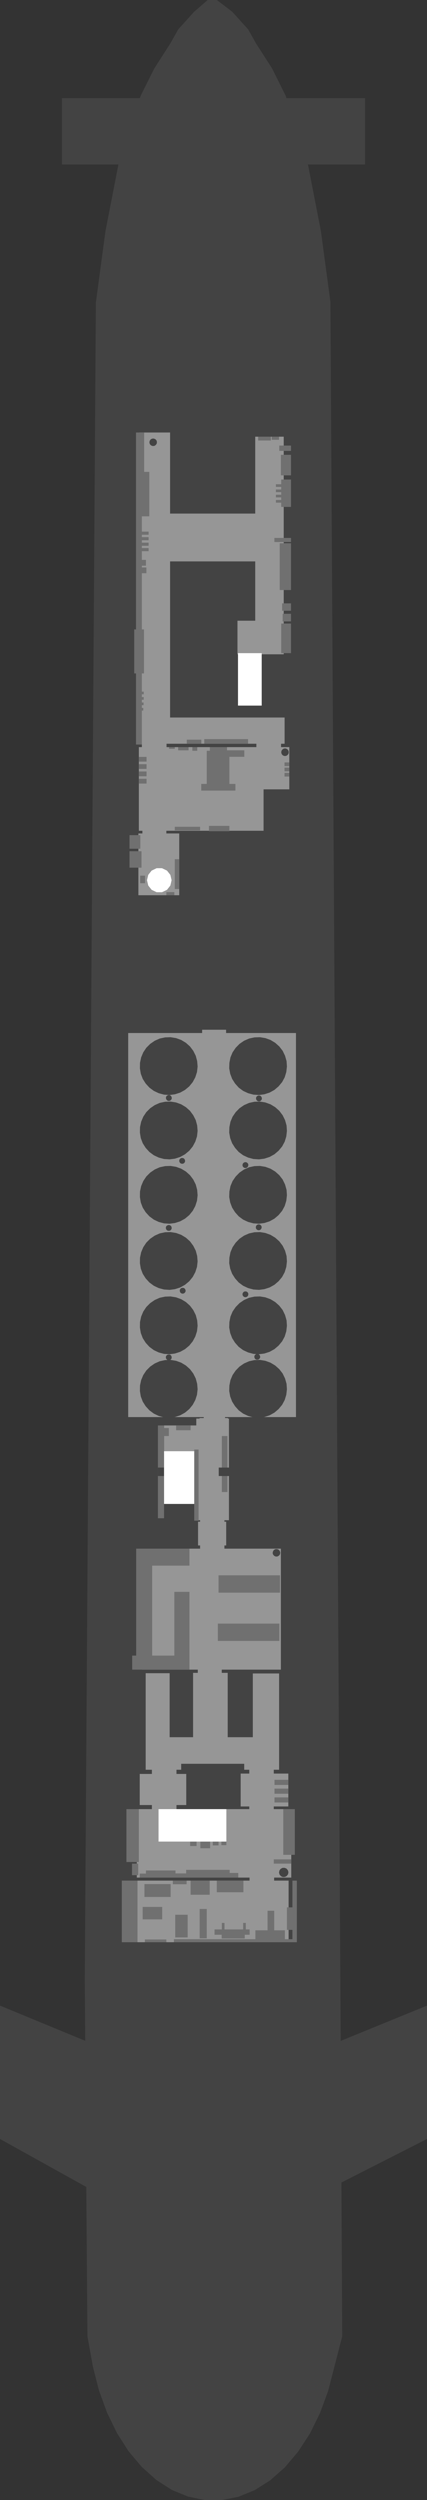 <?xml version="1.0" encoding="UTF-8" standalone="no"?>
<svg xmlns:ffdec="https://www.free-decompiler.com/flash" xmlns:xlink="http://www.w3.org/1999/xlink" ffdec:objectType="shape" height="1406.1px" width="240.5px" xmlns="http://www.w3.org/2000/svg">
  <rect width="100%" height="100%" fill="#333333" stroke="none"/>
  <g transform="matrix(1.0, 0.0, 0.0, 1.0, 105.2, 794.5)">
    <path d="M55.55 -741.0 L56.15 -739.3 100.4 -739.3 100.4 -702.0 68.25 -702.0 75.55 -664.5 80.9 -624.7 86.7 353.35 135.3 333.5 135.3 408.5 87.1 433.0 87.55 519.5 79.6 550.3 75.0 562.75 69.35 574.2 62.7 584.4 55.25 593.2 47.05 600.45 38.3 606.0 29.1 609.75 19.7 611.6 10.2 611.6 0.75 609.65 -8.4 605.9 -17.15 600.3 -25.3 593.0 -32.75 584.2 -39.3 573.95 -44.9 562.45 -49.45 549.95 -52.85 536.65 -55.95 519.5 -56.6 435.5 -105.2 408.5 -105.2 333.5 -57.2 353.3 -57.45 319.0 -51.2 -624.7 -51.15 -624.7 -45.8 -664.5 -38.5 -702.0 -70.3 -702.0 -70.3 -739.3 -26.45 -739.3 -25.8 -741.0 -18.3 -756.0 -9.3 -770.0 -4.8 -778.0 4.1 -787.85 11.8 -794.5 16.95 -794.5 25.65 -787.85 34.55 -778.0 39.05 -770.0 48.05 -756.0 55.55 -741.0" fill="#434343" fill-rule="evenodd" stroke="none"/>
    <path d="M35.2 203.0 L35.2 200.85 32.35 200.85 32.35 197.5 -3.15 197.5 -3.15 200.85 -5.8 200.85 -5.8 203.2 -0.3 203.2 -0.3 220.7 -5.8 220.7 -5.8 223.0 35.2 223.0 35.2 221.5 30.35 221.5 30.35 203.0 35.2 203.0 M8.65 -213.5 L8.65 -215.35 22.15 -215.35 22.15 -213.5 61.5 -213.5 61.5 2.5 21.55 2.5 21.55 3.05 23.2 3.05 23.2 3.35 23.75 3.35 23.75 60.5 21.2 60.5 21.2 61.35 22.2 61.35 22.2 74.7 21.2 74.7 21.2 76.5 53.0 76.5 53.0 144.55 19.7 144.55 19.7 146.35 23.05 146.35 23.05 182.55 37.2 182.55 37.2 146.7 52.0 146.7 52.0 200.85 49.0 200.85 49.0 203.0 57.2 203.0 57.2 221.5 49.0 221.5 49.0 223.0 58.85 223.0 58.85 261.5 49.2 261.5 49.2 263.2 57.35 263.2 57.35 297.85 -27.8 297.85 -27.8 263.2 35.35 263.2 35.35 261.5 -28.15 261.5 -28.15 223.0 -19.65 223.0 -19.65 220.7 -26.5 220.7 -26.5 203.2 -19.65 203.2 -19.65 200.85 -23.15 200.85 -23.15 146.55 -9.65 146.55 -9.65 182.55 3.55 182.55 3.55 146.35 6.2 146.35 6.2 144.55 -25.25 144.55 -25.25 76.5 7.5 76.5 7.5 74.7 6.35 74.7 6.35 61.35 7.5 61.35 7.5 60.5 5.35 60.5 5.35 22.35 -12.8 22.35 -12.8 7.2 5.35 7.2 5.35 3.35 7.2 3.35 7.2 3.05 9.55 3.05 9.55 2.5 -33.0 2.5 -33.0 -213.5 8.65 -213.5" fill="#969696" fill-rule="evenodd" stroke="none"/>
    <path d="M39.2 -374.3 L39.2 -376.2 -11.4 -376.2 -11.4 -374.3 39.2 -374.3 M-26.8 -551.25 L-9.4 -551.25 -9.4 -505.65 38.55 -505.65 38.55 -548.9 54.6 -548.9 54.6 -426.5 28.55 -426.5 28.55 -445.4 38.55 -445.4 38.55 -478.75 -9.4 -478.75 -9.4 -390.95 55.1 -390.95 55.1 -376.2 53.1 -376.2 53.1 -374.3 57.75 -374.3 57.75 -350.55 43.25 -350.55 43.25 -327.25 -11.5 -327.25 -11.5 -325.75 -4.25 -325.75 -4.25 -291.0 -27.25 -291.0 -27.25 -325.75 -25.0 -325.75 -25.0 -327.25 -27.0 -327.25 -27.0 -374.3 -25.3 -374.3 -25.3 -376.2 -26.95 -376.2 -26.95 -390.95 -26.8 -390.95 -26.8 -551.25" fill="#969696" fill-rule="evenodd" stroke="none"/>
    <path d="M54.35 223.0 L60.85 223.0 60.85 248.7 54.35 248.7 54.35 223.0" fill="#707070" fill-rule="evenodd" stroke="none"/>
    <path d="M-36.6 297.85 L-36.6 263.2 -27.8 263.2 -27.8 297.85 -36.6 297.85" fill="#707070" fill-rule="evenodd" stroke="none"/>
    <path d="M59.5 263.2 L62.0 263.2 62.0 297.85 -7.25 297.85 -7.25 296.15 38.65 296.15 38.65 291.15 45.5 291.15 45.5 280.15 49.25 280.15 49.25 291.15 55.25 291.15 55.25 296.15 59.5 296.15 59.5 290.9 56.4 290.9 56.4 278.25 59.5 278.25 59.5 263.2" fill="#707070" fill-rule="evenodd" stroke="none"/>
    <path d="M-23.6 297.85 L-23.6 296.3 -11.5 296.3 -11.5 297.85 -23.6 297.85" fill="#707070" fill-rule="evenodd" stroke="none"/>
    <path d="M7.25 279.15 L11.25 279.15 11.25 295.65 7.25 295.65 7.25 279.15" fill="#707070" fill-rule="evenodd" stroke="none"/>
    <path d="M35.4 290.65 L35.4 293.65 32.65 293.65 32.65 295.75 19.65 295.75 19.65 293.65 15.65 293.65 15.65 290.65 19.75 290.65 19.75 287.0 21.25 287.0 21.25 290.65 31.75 290.65 31.75 287.0 33.25 287.0 33.25 290.65 35.4 290.65" fill="#707070" fill-rule="evenodd" stroke="none"/>
    <path d="M31.9 263.2 L31.9 269.75 16.9 269.75 16.9 263.2 31.9 263.2" fill="#707070" fill-rule="evenodd" stroke="none"/>
    <path d="M2.15 271.15 L2.15 263.2 12.9 263.2 12.9 271.15 2.15 271.15" fill="#707070" fill-rule="evenodd" stroke="none"/>
    <path d="M-0.1 263.2 L-0.1 265.25 -7.85 265.25 -7.85 263.2 -0.1 263.2" fill="#707070" fill-rule="evenodd" stroke="none"/>
    <path d="M-23.85 272.4 L-23.85 265.15 -9.1 265.15 -9.1 272.4 -23.85 272.4" fill="#707070" fill-rule="evenodd" stroke="none"/>
    <path d="M-13.85 278.0 L-13.85 285.0 -24.85 285.0 -24.85 278.0 -13.85 278.0" fill="#707070" fill-rule="evenodd" stroke="none"/>
    <path d="M-6.5 282.4 L0.5 282.4 0.5 295.15 -6.5 295.15 -6.5 282.4" fill="#707070" fill-rule="evenodd" stroke="none"/>
    <path d="M-26.5 261.5 L-26.5 259.25 -23.0 259.25 -23.0 257.5 -6.35 257.5 -6.35 259.15 -0.35 259.15 -0.35 257.15 24.15 257.15 24.15 258.9 29.0 258.9 29.0 261.5 -26.5 261.5" fill="#707070" fill-rule="evenodd" stroke="none"/>
    <path d="M58.85 251.25 L58.85 253.65 49.0 253.65 49.0 251.25 58.85 251.25" fill="#707070" fill-rule="evenodd" stroke="none"/>
    <path d="M-34.0 252.75 L-34.0 223.0 -27.0 223.0 -27.0 252.75 -34.0 252.75" fill="#707070" fill-rule="evenodd" stroke="none"/>
    <path d="M-30.85 260.15 L-30.85 253.65 -27.35 253.65 -27.35 260.15 -30.85 260.15" fill="#707070" fill-rule="evenodd" stroke="none"/>
    <path d="M7.65 245.0 L7.65 241.25 13.15 241.25 13.15 245.0 7.65 245.0" fill="#707070" fill-rule="evenodd" stroke="none"/>
    <path d="M5.5 241.25 L5.5 243.75 1.9 243.75 1.9 241.25 5.5 241.25" fill="#707070" fill-rule="evenodd" stroke="none"/>
    <path d="M17.9 241.25 L17.9 243.4 14.65 243.4 14.65 241.25 17.9 241.25" fill="#707070" fill-rule="evenodd" stroke="none"/>
    <path d="M22.3 243.25 L19.5 243.25 19.5 241.25 22.3 241.25 22.3 243.25" fill="#707070" fill-rule="evenodd" stroke="none"/>
    <path d="M57.2 216.4 L57.2 219.25 49.4 219.25 49.4 216.4 57.2 216.4" fill="#707070" fill-rule="evenodd" stroke="none"/>
    <path d="M57.2 211.45 L57.2 214.35 49.4 214.35 49.4 211.45 57.2 211.45" fill="#707070" fill-rule="evenodd" stroke="none"/>
    <path d="M57.2 206.5 L57.2 209.4 49.4 209.4 49.4 206.5 57.2 206.5" fill="#707070" fill-rule="evenodd" stroke="none"/>
    <path d="M52.15 118.65 L52.15 128.4 17.5 128.4 17.5 118.65 52.15 118.65" fill="#707070" fill-rule="evenodd" stroke="none"/>
    <path d="M17.9 101.25 L17.9 91.5 52.5 91.5 52.5 101.25 17.9 101.25" fill="#707070" fill-rule="evenodd" stroke="none"/>
    <path d="M1.5 76.5 L1.5 86.05 -19.5 86.05 -19.5 136.65 -7.0 136.65 -7.0 100.8 1.5 100.8 1.5 144.55 -30.75 144.55 -30.75 136.65 -28.5 136.65 -28.5 76.5 1.5 76.5" fill="#707070" fill-rule="evenodd" stroke="none"/>
    <path d="M19.75 13.15 L22.9 13.15 22.9 44.65 19.75 44.65 19.75 13.15" fill="#707070" fill-rule="evenodd" stroke="none"/>
    <path d="M2.15 7.2 L2.15 9.9 -6.0 9.9 -6.0 7.2 2.15 7.2" fill="#707070" fill-rule="evenodd" stroke="none"/>
    <path d="M4.2 20.75 L6.65 20.75 6.65 60.75 4.2 60.75 4.2 20.75" fill="#707070" fill-rule="evenodd" stroke="none"/>
    <path d="M-16.25 7.2 L-12.8 7.2 -12.8 8.65 -10.1 8.65 -10.1 13.15 -12.8 13.15 -12.8 59.4 -16.25 59.4 -16.25 7.2" fill="#707070" fill-rule="evenodd" stroke="none"/>
    <path d="M-32.25 -306.5 L-32.25 -315.75 -25.5 -315.75 -25.5 -306.5 -32.25 -306.5" fill="#707070" fill-rule="evenodd" stroke="none"/>
    <path d="M-26.25 -297.75 L-26.25 -302.0 -23.5 -302.0 -23.5 -297.75 -26.25 -297.75" fill="#707070" fill-rule="evenodd" stroke="none"/>
    <path d="M-6.75 -311.25 L-4.25 -311.25 -4.25 -294.5 -6.75 -294.5 -6.75 -311.25" fill="#707070" fill-rule="evenodd" stroke="none"/>
    <path d="M-7.0 -292.75 L-7.0 -291.0 -11.5 -291.0 -11.5 -292.75 -7.0 -292.75" fill="#707070" fill-rule="evenodd" stroke="none"/>
    <path d="M7.5 -329.5 L7.5 -327.5 -6.75 -327.5 -6.75 -329.5 7.5 -329.5" fill="#707070" fill-rule="evenodd" stroke="none"/>
    <path d="M24.0 -330.0 L24.0 -327.0 12.5 -327.0 12.5 -330.0 24.0 -330.0" fill="#707070" fill-rule="evenodd" stroke="none"/>
    <path d="M-32.25 -317.15 L-32.25 -324.8 -26.15 -324.8 -26.15 -317.15 -32.25 -317.15" fill="#707070" fill-rule="evenodd" stroke="none"/>
    <path d="M-27.0 -353.8 L-27.0 -356.5 -22.65 -356.5 -22.65 -353.8 -27.0 -353.8" fill="#707070" fill-rule="evenodd" stroke="none"/>
    <path d="M-27.0 -357.9 L-27.0 -360.6 -22.65 -360.6 -22.65 -357.9 -27.0 -357.9" fill="#707070" fill-rule="evenodd" stroke="none"/>
    <path d="M-27.0 -362.05 L-27.0 -364.7 -22.65 -364.7 -22.65 -362.05 -27.0 -362.05" fill="#707070" fill-rule="evenodd" stroke="none"/>
    <path d="M-22.65 -368.8 L-22.65 -366.15 -27.0 -366.15 -27.0 -368.8 -22.65 -368.8" fill="#707070" fill-rule="evenodd" stroke="none"/>
    <path d="M13.0 -374.3 L22.65 -374.3 22.65 -372.5 32.4 -372.5 32.4 -368.85 24.0 -368.85 24.0 -353.6 27.4 -353.6 27.4 -349.85 8.15 -349.85 8.15 -353.6 11.25 -353.6 11.25 -372.25 13.0 -372.25 13.0 -374.3" fill="#707070" fill-rule="evenodd" stroke="none"/>
    <path d="M1.0 -374.3 L1.0 -372.5 -4.85 -372.5 -4.85 -374.3 1.0 -374.3" fill="#707070" fill-rule="evenodd" stroke="none"/>
    <path d="M3.15 -374.3 L5.9 -374.3 5.9 -372.25 3.15 -372.25 3.15 -374.3" fill="#707070" fill-rule="evenodd" stroke="none"/>
    <path d="M-6.75 -374.3 L-6.75 -373.35 -10.0 -373.35 -10.0 -374.3 -6.75 -374.3" fill="#707070" fill-rule="evenodd" stroke="none"/>
    <path d="M57.75 -365.7 L57.75 -363.65 55.05 -363.65 55.05 -365.7 57.75 -365.7" fill="#707070" fill-rule="evenodd" stroke="none"/>
    <path d="M57.75 -362.75 L57.75 -360.7 55.05 -360.7 55.05 -362.75 57.75 -362.75" fill="#707070" fill-rule="evenodd" stroke="none"/>
    <path d="M55.05 -357.75 L55.05 -359.8 57.75 -359.8 57.75 -357.75 55.05 -357.75" fill="#707070" fill-rule="evenodd" stroke="none"/>
    <path d="M34.5 -378.8 L34.5 -376.2 9.85 -376.2 9.85 -378.8 34.5 -378.8" fill="#707070" fill-rule="evenodd" stroke="none"/>
    <path d="M8.2 -378.5 L8.2 -376.2 0.0 -376.2 0.0 -378.5 8.2 -378.5" fill="#707070" fill-rule="evenodd" stroke="none"/>
    <path d="M-28.6 -415.75 L-29.6 -415.75 -29.6 -440.5 -28.6 -440.5 -28.6 -551.25 -24.0 -551.25 -24.0 -529.1 -21.1 -529.1 -21.1 -504.1 -25.3 -504.1 -25.3 -495.5 -21.5 -495.5 -21.5 -493.75 -25.3 -493.75 -25.3 -492.4 -21.5 -492.4 -21.5 -490.65 -25.3 -490.65 -25.3 -489.3 -21.5 -489.3 -21.5 -487.55 -25.3 -487.55 -25.3 -486.25 -21.5 -486.25 -21.5 -484.5 -25.3 -484.5 -25.3 -479.6 -23.0 -479.6 -23.0 -476.35 -25.3 -476.35 -25.3 -475.35 -22.75 -475.35 -22.75 -472.1 -25.3 -472.1 -25.3 -440.5 -24.1 -440.5 -24.1 -415.75 -25.3 -415.75 -25.3 -405.5 -24.25 -405.5 -24.25 -404.0 -25.3 -404.0 -25.3 -402.45 -24.25 -402.45 -24.25 -400.95 -25.3 -400.95 -25.3 -399.4 -24.35 -399.4 -24.35 -397.9 -25.3 -397.9 -25.3 -396.35 -24.5 -396.35 -24.5 -394.85 -25.3 -394.85 -25.3 -375.75 -28.6 -375.75 -28.6 -415.75" fill="#707070" fill-rule="evenodd" stroke="none"/>
    <path d="M52.35 -462.65 L52.35 -488.95 58.7 -488.95 58.7 -462.65 52.35 -462.65" fill="#707070" fill-rule="evenodd" stroke="none"/>
    <path d="M53.2 -427.15 L53.2 -443.8 58.7 -443.8 58.7 -427.15 53.2 -427.15" fill="#707070" fill-rule="evenodd" stroke="none"/>
    <path d="M58.7 -445.0 L54.0 -445.0 54.0 -449.3 58.7 -449.3 58.7 -445.0" fill="#707070" fill-rule="evenodd" stroke="none"/>
    <path d="M58.7 -455.15 L58.7 -451.0 53.7 -451.0 53.7 -455.15 58.7 -455.15" fill="#707070" fill-rule="evenodd" stroke="none"/>
    <path d="M49.35 -489.65 L49.35 -491.95 58.7 -491.95 58.7 -489.65 49.35 -489.65" fill="#707070" fill-rule="evenodd" stroke="none"/>
    <path d="M53.2 -522.15 L53.2 -524.8 58.7 -524.8 58.7 -509.4 53.2 -509.4 53.2 -511.8 50.2 -511.8 50.2 -513.3 53.2 -513.3 53.2 -514.75 50.2 -514.75 50.2 -516.25 53.2 -516.25 53.2 -517.7 50.2 -517.7 50.2 -519.2 53.2 -519.2 53.2 -520.65 50.2 -520.65 50.2 -522.15 53.2 -522.15" fill="#707070" fill-rule="evenodd" stroke="none"/>
    <path d="M53.0 -527.15 L53.0 -538.7 58.7 -538.7 58.7 -527.15 53.0 -527.15" fill="#707070" fill-rule="evenodd" stroke="none"/>
    <path d="M58.7 -543.9 L58.7 -540.9 52.1 -540.9 52.1 -543.9 58.7 -543.9" fill="#707070" fill-rule="evenodd" stroke="none"/>
    <path d="M51.95 -548.9 L51.95 -547.15 47.85 -547.15 47.85 -548.9 51.95 -548.9" fill="#707070" fill-rule="evenodd" stroke="none"/>
    <path d="M47.35 -548.9 L47.35 -546.75 40.2 -546.75 40.2 -548.9 47.35 -548.9" fill="#707070" fill-rule="evenodd" stroke="none"/>
    <path d="M32.25 -209.15 L35.1 -210.4 38.1 -211.05 41.2 -211.15 44.25 -210.65 47.15 -209.6 49.8 -208.0 52.1 -205.95 54.0 -203.5 55.35 -200.7 56.2 -197.7 56.4 -194.65 56.05 -191.55 55.15 -188.6 53.7 -185.9 51.7 -183.5 49.35 -181.5 46.65 -180.0 43.7 -179.05 40.65 -178.65 37.55 -178.85 34.55 -179.65 31.75 -180.95 29.25 -182.8 27.2 -185.1 25.55 -187.7 24.45 -190.6 23.9 -193.65 24.0 -196.75 24.6 -199.8 25.8 -202.65 27.55 -205.2 29.7 -207.4 32.25 -209.15" fill="#434343" fill-rule="evenodd" stroke="none"/>
    <path d="M55.35 -164.5 L56.2 -161.5 56.4 -158.45 56.05 -155.35 55.15 -152.4 53.7 -149.7 51.7 -147.3 49.35 -145.3 46.65 -143.8 43.7 -142.85 40.65 -142.45 37.55 -142.65 34.55 -143.45 31.75 -144.75 29.25 -146.6 27.2 -148.9 25.55 -151.5 24.45 -154.4 23.9 -157.45 24.0 -160.55 24.6 -163.6 25.8 -166.45 27.55 -169.0 29.7 -171.2 32.25 -172.95 35.1 -174.2 38.1 -174.85 41.2 -174.95 44.25 -174.45 47.15 -173.4 49.8 -171.8 52.1 -169.75 54.0 -167.25 55.35 -164.5" fill="#434343" fill-rule="evenodd" stroke="none"/>
    <path d="M55.35 -128.3 L56.2 -125.3 56.4 -122.25 56.05 -119.15 55.15 -116.2 53.7 -113.5 51.7 -111.1 49.35 -109.1 46.65 -107.6 43.7 -106.65 40.65 -106.25 37.55 -106.45 34.55 -107.25 31.75 -108.55 29.25 -110.4 27.2 -112.7 25.55 -115.3 24.45 -118.2 23.9 -121.25 24.0 -124.35 24.6 -127.4 25.8 -130.25 27.55 -132.8 29.7 -135.0 32.25 -136.75 35.1 -138.0 38.1 -138.65 41.2 -138.75 44.25 -138.25 47.15 -137.2 49.8 -135.6 52.1 -133.55 54.0 -131.1 55.35 -128.3" fill="#434343" fill-rule="evenodd" stroke="none"/>
    <path d="M49.8 -98.4 L52.1 -96.35 54.0 -93.85 55.35 -91.1 56.2 -88.1 56.4 -85.05 56.05 -81.95 55.15 -79.0 53.7 -76.3 51.7 -73.9 49.35 -71.9 46.65 -70.4 43.7 -69.45 40.65 -69.05 37.55 -69.25 34.55 -70.05 31.75 -71.35 29.25 -73.2 27.2 -75.5 25.55 -78.1 24.45 -81.0 23.9 -84.05 24.0 -87.15 24.6 -90.2 25.8 -93.05 27.55 -95.6 29.7 -97.8 32.25 -99.55 35.1 -100.8 38.1 -101.45 41.2 -101.55 44.25 -101.05 47.15 -100.0 49.8 -98.4" fill="#434343" fill-rule="evenodd" stroke="none"/>
    <path d="M29.7 -61.6 L32.25 -63.35 35.1 -64.6 38.1 -65.25 41.2 -65.35 44.25 -64.85 47.15 -63.8 49.8 -62.2 52.1 -60.15 54.0 -57.7 55.35 -54.9 56.2 -51.9 56.4 -48.85 56.05 -45.75 55.15 -42.8 53.7 -40.1 51.7 -37.7 49.35 -35.7 46.65 -34.2 43.7 -33.25 40.65 -32.85 40.45 -32.85 40.95 -32.45 41.3 -31.8 41.35 -31.05 41.0 -30.4 40.45 -29.9 39.75 -29.75 39.0 -29.85 38.4 -30.3 38.1 -30.95 38.05 -31.7 38.35 -32.4 38.9 -32.85 39.2 -32.95 37.55 -33.05 34.55 -33.85 31.75 -35.15 29.25 -37.0 27.2 -39.3 25.55 -41.9 24.45 -44.8 23.9 -47.85 24.0 -50.95 24.6 -54.0 25.8 -56.85 27.55 -59.4 29.7 -61.6" fill="#434343" fill-rule="evenodd" stroke="none"/>
    <path d="M23.9 -12.15 L24.0 -15.25 24.6 -18.3 25.8 -21.15 27.55 -23.7 29.7 -25.9 32.25 -27.65 35.1 -28.9 38.1 -29.55 41.2 -29.65 44.25 -29.15 47.15 -28.1 49.8 -26.5 52.1 -24.45 54.0 -22.0 55.35 -19.2 56.2 -16.2 56.4 -13.15 56.05 -10.05 55.15 -7.1 53.7 -4.4 51.7 -2.0 49.35 0.0 46.65 1.5 43.7 2.45 40.65 2.85 37.55 2.65 34.55 1.85 31.75 0.55 29.25 -1.3 27.2 -3.6 25.55 -6.2 24.45 -9.1 23.9 -12.15" fill="#434343" fill-rule="evenodd" stroke="none"/>
    <path d="M-18.05 -209.15 L-15.25 -210.4 -12.2 -211.05 -9.15 -211.15 -6.05 -210.65 -3.15 -209.6 -0.5 -208.0 1.8 -205.95 3.65 -203.5 5.05 -200.7 5.85 -197.7 6.1 -194.65 5.75 -191.55 4.8 -188.6 3.35 -185.9 1.4 -183.5 -1.0 -181.5 -3.7 -180.0 -6.65 -179.05 -9.7 -178.65 -12.8 -178.85 -15.8 -179.65 -18.55 -180.95 -21.05 -182.8 -23.15 -185.1 -24.8 -187.7 -25.9 -190.6 -26.4 -193.65 -26.35 -196.75 -25.7 -199.8 -24.5 -202.65 -22.8 -205.2 -20.6 -207.4 -18.05 -209.15" fill="#434343" fill-rule="evenodd" stroke="none"/>
    <path d="M-26.35 -160.55 L-25.7 -163.6 -24.5 -166.45 -22.8 -169.0 -20.6 -171.2 -18.05 -172.95 -15.25 -174.2 -12.2 -174.85 -9.15 -174.95 -6.05 -174.45 -3.15 -173.4 -0.5 -171.8 1.8 -169.75 3.65 -167.25 5.05 -164.5 5.85 -161.5 6.1 -158.45 5.75 -155.35 4.8 -152.4 3.35 -149.7 1.4 -147.3 -1.0 -145.3 -3.7 -143.8 -6.65 -142.85 -9.7 -142.45 -12.8 -142.65 -15.8 -143.45 -18.55 -144.75 -21.05 -146.6 -23.15 -148.9 -24.8 -151.5 -25.9 -154.4 -26.4 -157.45 -26.35 -160.55" fill="#434343" fill-rule="evenodd" stroke="none"/>
    <path d="M-6.05 -138.25 L-3.15 -137.2 -0.5 -135.6 1.8 -133.55 3.65 -131.1 5.05 -128.3 5.85 -125.3 6.1 -122.25 5.75 -119.15 4.8 -116.2 3.35 -113.5 1.4 -111.1 -1.0 -109.1 -3.7 -107.6 -6.65 -106.65 -9.7 -106.25 -12.8 -106.45 -15.8 -107.25 -18.55 -108.55 -21.05 -110.4 -23.15 -112.7 -24.8 -115.3 -25.9 -118.2 -26.4 -121.25 -26.35 -124.35 -25.7 -127.4 -24.5 -130.25 -22.8 -132.8 -20.6 -135.0 -18.05 -136.75 -15.25 -138.0 -12.2 -138.65 -9.15 -138.75 -6.05 -138.25" fill="#434343" fill-rule="evenodd" stroke="none"/>
    <path d="M-6.05 -101.05 L-3.15 -100.0 -0.5 -98.4 1.8 -96.35 3.65 -93.85 5.05 -91.1 5.85 -88.1 6.1 -85.05 5.75 -81.95 4.8 -79.0 3.35 -76.3 1.4 -73.9 -1.0 -71.9 -3.7 -70.4 -6.65 -69.45 -9.7 -69.05 -12.8 -69.25 -15.8 -70.05 -18.55 -71.35 -21.05 -73.2 -23.15 -75.5 -24.8 -78.1 -25.9 -81.0 -26.4 -84.05 -26.35 -87.15 -25.7 -90.2 -24.5 -93.05 -22.8 -95.6 -20.6 -97.8 -18.05 -99.55 -15.25 -100.8 -12.2 -101.45 -9.15 -101.55 -6.05 -101.05" fill="#434343" fill-rule="evenodd" stroke="none"/>
    <path d="M-20.6 -61.6 L-18.05 -63.35 -15.25 -64.6 -12.2 -65.25 -9.15 -65.35 -6.05 -64.85 -3.15 -63.8 -0.5 -62.2 1.8 -60.15 3.65 -57.7 5.05 -54.9 5.85 -51.9 6.1 -48.85 5.75 -45.75 4.8 -42.8 3.35 -40.1 1.4 -37.7 -1.0 -35.7 -3.7 -34.2 -6.65 -33.25 -9.7 -32.85 -12.8 -33.05 -15.8 -33.85 -18.55 -35.15 -21.05 -37.0 -23.15 -39.3 -24.8 -41.9 -25.9 -44.8 -26.4 -47.85 -26.35 -50.95 -25.7 -54.0 -24.5 -56.85 -22.8 -59.4 -20.6 -61.6" fill="#434343" fill-rule="evenodd" stroke="none"/>
    <path d="M-9.45 -32.6 L-8.85 -32.15 -8.55 -31.5 -8.5 -30.75 -8.8 -30.05 -9.3 -29.65 -9.15 -29.65 -6.05 -29.15 -3.15 -28.1 -0.5 -26.5 1.8 -24.45 3.65 -22.0 5.05 -19.2 5.85 -16.2 6.1 -13.15 5.75 -10.05 4.8 -7.1 3.35 -4.4 1.4 -2.0 -1.0 0.0 -3.7 1.5 -6.65 2.45 -9.7 2.85 -12.8 2.65 -15.8 1.85 -18.55 0.55 -21.05 -1.3 -23.15 -3.6 -24.8 -6.2 -25.9 -9.1 -26.4 -12.15 -26.35 -15.25 -25.7 -18.3 -24.5 -21.15 -22.8 -23.7 -20.6 -25.9 -18.05 -27.65 -15.25 -28.9 -12.2 -29.55 -10.9 -29.6 -11.4 -30.0 -11.75 -30.65 -11.8 -31.4 -11.5 -32.05 -10.9 -32.55 -10.2 -32.7 -9.45 -32.6" fill="#434343" fill-rule="evenodd" stroke="none"/>
    <path d="M-9.4 -178.5 L-8.85 -178.05 -8.5 -177.4 -8.45 -176.65 -8.75 -176.0 -9.35 -175.5 -10.05 -175.3 -10.8 -175.45 -11.35 -175.9 -11.7 -176.55 -11.75 -177.3 -11.45 -178.0 -10.85 -178.45 -10.15 -178.65 -9.4 -178.5" fill="#434343" fill-rule="evenodd" stroke="none"/>
    <path d="M-1.35 -142.7 L-1.0 -142.0 -0.95 -141.3 -1.25 -140.6 -1.85 -140.1 -2.55 -139.95 -3.3 -140.1 -3.85 -140.5 -4.2 -141.2 -4.25 -141.9 -3.95 -142.6 -3.35 -143.1 -2.65 -143.25 -1.9 -143.1 -1.35 -142.7" fill="#434343" fill-rule="evenodd" stroke="none"/>
    <path d="M33.8 -137.75 L33.05 -137.55 32.35 -137.7 31.75 -138.15 31.4 -138.8 31.4 -139.55 31.7 -140.25 32.25 -140.7 33.0 -140.9 33.7 -140.75 34.3 -140.3 34.65 -139.65 34.65 -138.9 34.35 -138.25 33.8 -137.75" fill="#434343" fill-rule="evenodd" stroke="none"/>
    <path d="M39.25 -103.15 L38.9 -103.8 38.9 -104.55 39.2 -105.25 39.75 -105.7 40.5 -105.9 41.2 -105.75 41.8 -105.3 42.15 -104.65 42.15 -103.9 41.85 -103.25 41.3 -102.75 40.55 -102.55 39.85 -102.7 39.25 -103.15" fill="#434343" fill-rule="evenodd" stroke="none"/>
    <path d="M-11.75 -103.45 L-11.8 -104.2 -11.5 -104.9 -10.9 -105.35 -10.2 -105.55 -9.45 -105.4 -8.85 -104.95 -8.55 -104.3 -8.5 -103.55 -8.8 -102.9 -9.35 -102.4 -10.1 -102.25 -10.8 -102.35 -11.4 -102.8 -11.75 -103.45" fill="#434343" fill-rule="evenodd" stroke="none"/>
    <path d="M-1.65 -70.1 L-1.05 -69.65 -0.7 -69.0 -0.65 -68.25 -1.0 -67.55 -1.55 -67.1 -2.25 -66.9 -3.0 -67.05 -3.6 -67.5 -3.9 -68.15 -3.95 -68.9 -3.65 -69.55 -3.1 -70.05 -2.35 -70.2 -1.65 -70.1" fill="#434343" fill-rule="evenodd" stroke="none"/>
    <path d="M32.35 -65.05 L31.75 -65.5 31.4 -66.15 31.4 -66.9 31.7 -67.55 32.25 -68.05 32.95 -68.2 33.7 -68.1 34.3 -67.65 34.65 -67.0 34.65 -66.25 34.35 -65.55 33.8 -65.1 33.05 -64.9 32.35 -65.05" fill="#434343" fill-rule="evenodd" stroke="none"/>
    <path d="M39.3 -177.75 L39.9 -178.2 40.6 -178.4 41.35 -178.25 41.9 -177.8 42.25 -177.15 42.3 -176.4 42.0 -175.75 41.4 -175.25 40.7 -175.05 39.95 -175.2 39.4 -175.65 39.05 -176.3 39.0 -177.05 39.3 -177.75" fill="#434343" fill-rule="evenodd" stroke="none"/>
    <path d="M53.85 256.05 L55.0 256.0 56.1 256.4 56.9 257.3 57.25 258.4 57.05 259.6 56.35 260.55 55.35 261.1 54.15 261.2 53.1 260.75 52.3 259.9 51.95 258.75 52.15 257.6 52.8 256.65 53.85 256.05" fill="#434343" fill-rule="evenodd" stroke="none"/>
    <path d="M50.85 76.75 L51.75 77.1 52.35 77.8 52.65 78.7 52.5 79.65 51.95 80.4 51.1 80.9 50.15 80.95 49.3 80.6 48.65 79.9 48.35 79.0 48.55 78.05 49.05 77.25 49.9 76.8 50.85 76.75" fill="#434343" fill-rule="evenodd" stroke="none"/>
    <path d="M55.65 -373.55 L56.55 -373.2 57.2 -372.45 57.45 -371.55 57.3 -370.6 56.75 -369.85 55.95 -369.35 55.0 -369.3 54.1 -369.65 53.45 -370.4 53.2 -371.3 53.35 -372.25 53.9 -373.0 54.7 -373.5 55.65 -373.55" fill="#434343" fill-rule="evenodd" stroke="none"/>
    <path d="M-17.7 -547.5 L-17.05 -546.8 -16.8 -545.9 -16.95 -544.95 -17.5 -544.2 -18.3 -543.7 -19.25 -543.65 -20.15 -544.0 -20.8 -544.7 -21.05 -545.6 -20.9 -546.55 -20.35 -547.35 -19.55 -547.8 -18.6 -547.85 -17.7 -547.5" fill="#434343" fill-rule="evenodd" stroke="none"/>
    <path d="M18.0 35.65 L18.0 30.9 25.4 30.9 25.4 35.65 18.0 35.65" fill="#434343" fill-rule="evenodd" stroke="none"/>
    <path d="M-16.25 35.65 L-16.25 30.9 -8.85 30.9 -8.85 35.65 -16.25 35.65" fill="#434343" fill-rule="evenodd" stroke="none"/>
    <path d="M-12.8 21.7 L4.2 21.7 4.2 51.35 -12.8 51.35 -12.8 21.7" fill="#ffffff" fill-rule="evenodd" stroke="none"/>
    <path d="M22.3 241.25 L-15.9 241.25 -15.9 223.0 22.3 223.0 22.3 241.25" fill="#ffffff" fill-rule="evenodd" stroke="none"/>
    <path d="M42.2 -427.15 L42.2 -397.65 28.85 -397.65 28.85 -427.15 42.2 -427.15" fill="#ffffff" fill-rule="evenodd" stroke="none"/>
    <path d="M-9.25 -296.45 L-11.15 -294.05 Q-12.55 -293.35 -13.95 -292.7 L-17.0 -292.7 -19.8 -294.05 -21.7 -296.45 -22.4 -299.45 -21.7 -302.45 -19.8 -304.85 -17.0 -306.2 -13.95 -306.2 -11.15 -304.85 -9.25 -302.45 -8.55 -299.45 -9.25 -296.45" fill="#ffffff" fill-rule="evenodd" stroke="none"/>
  </g>
</svg>
